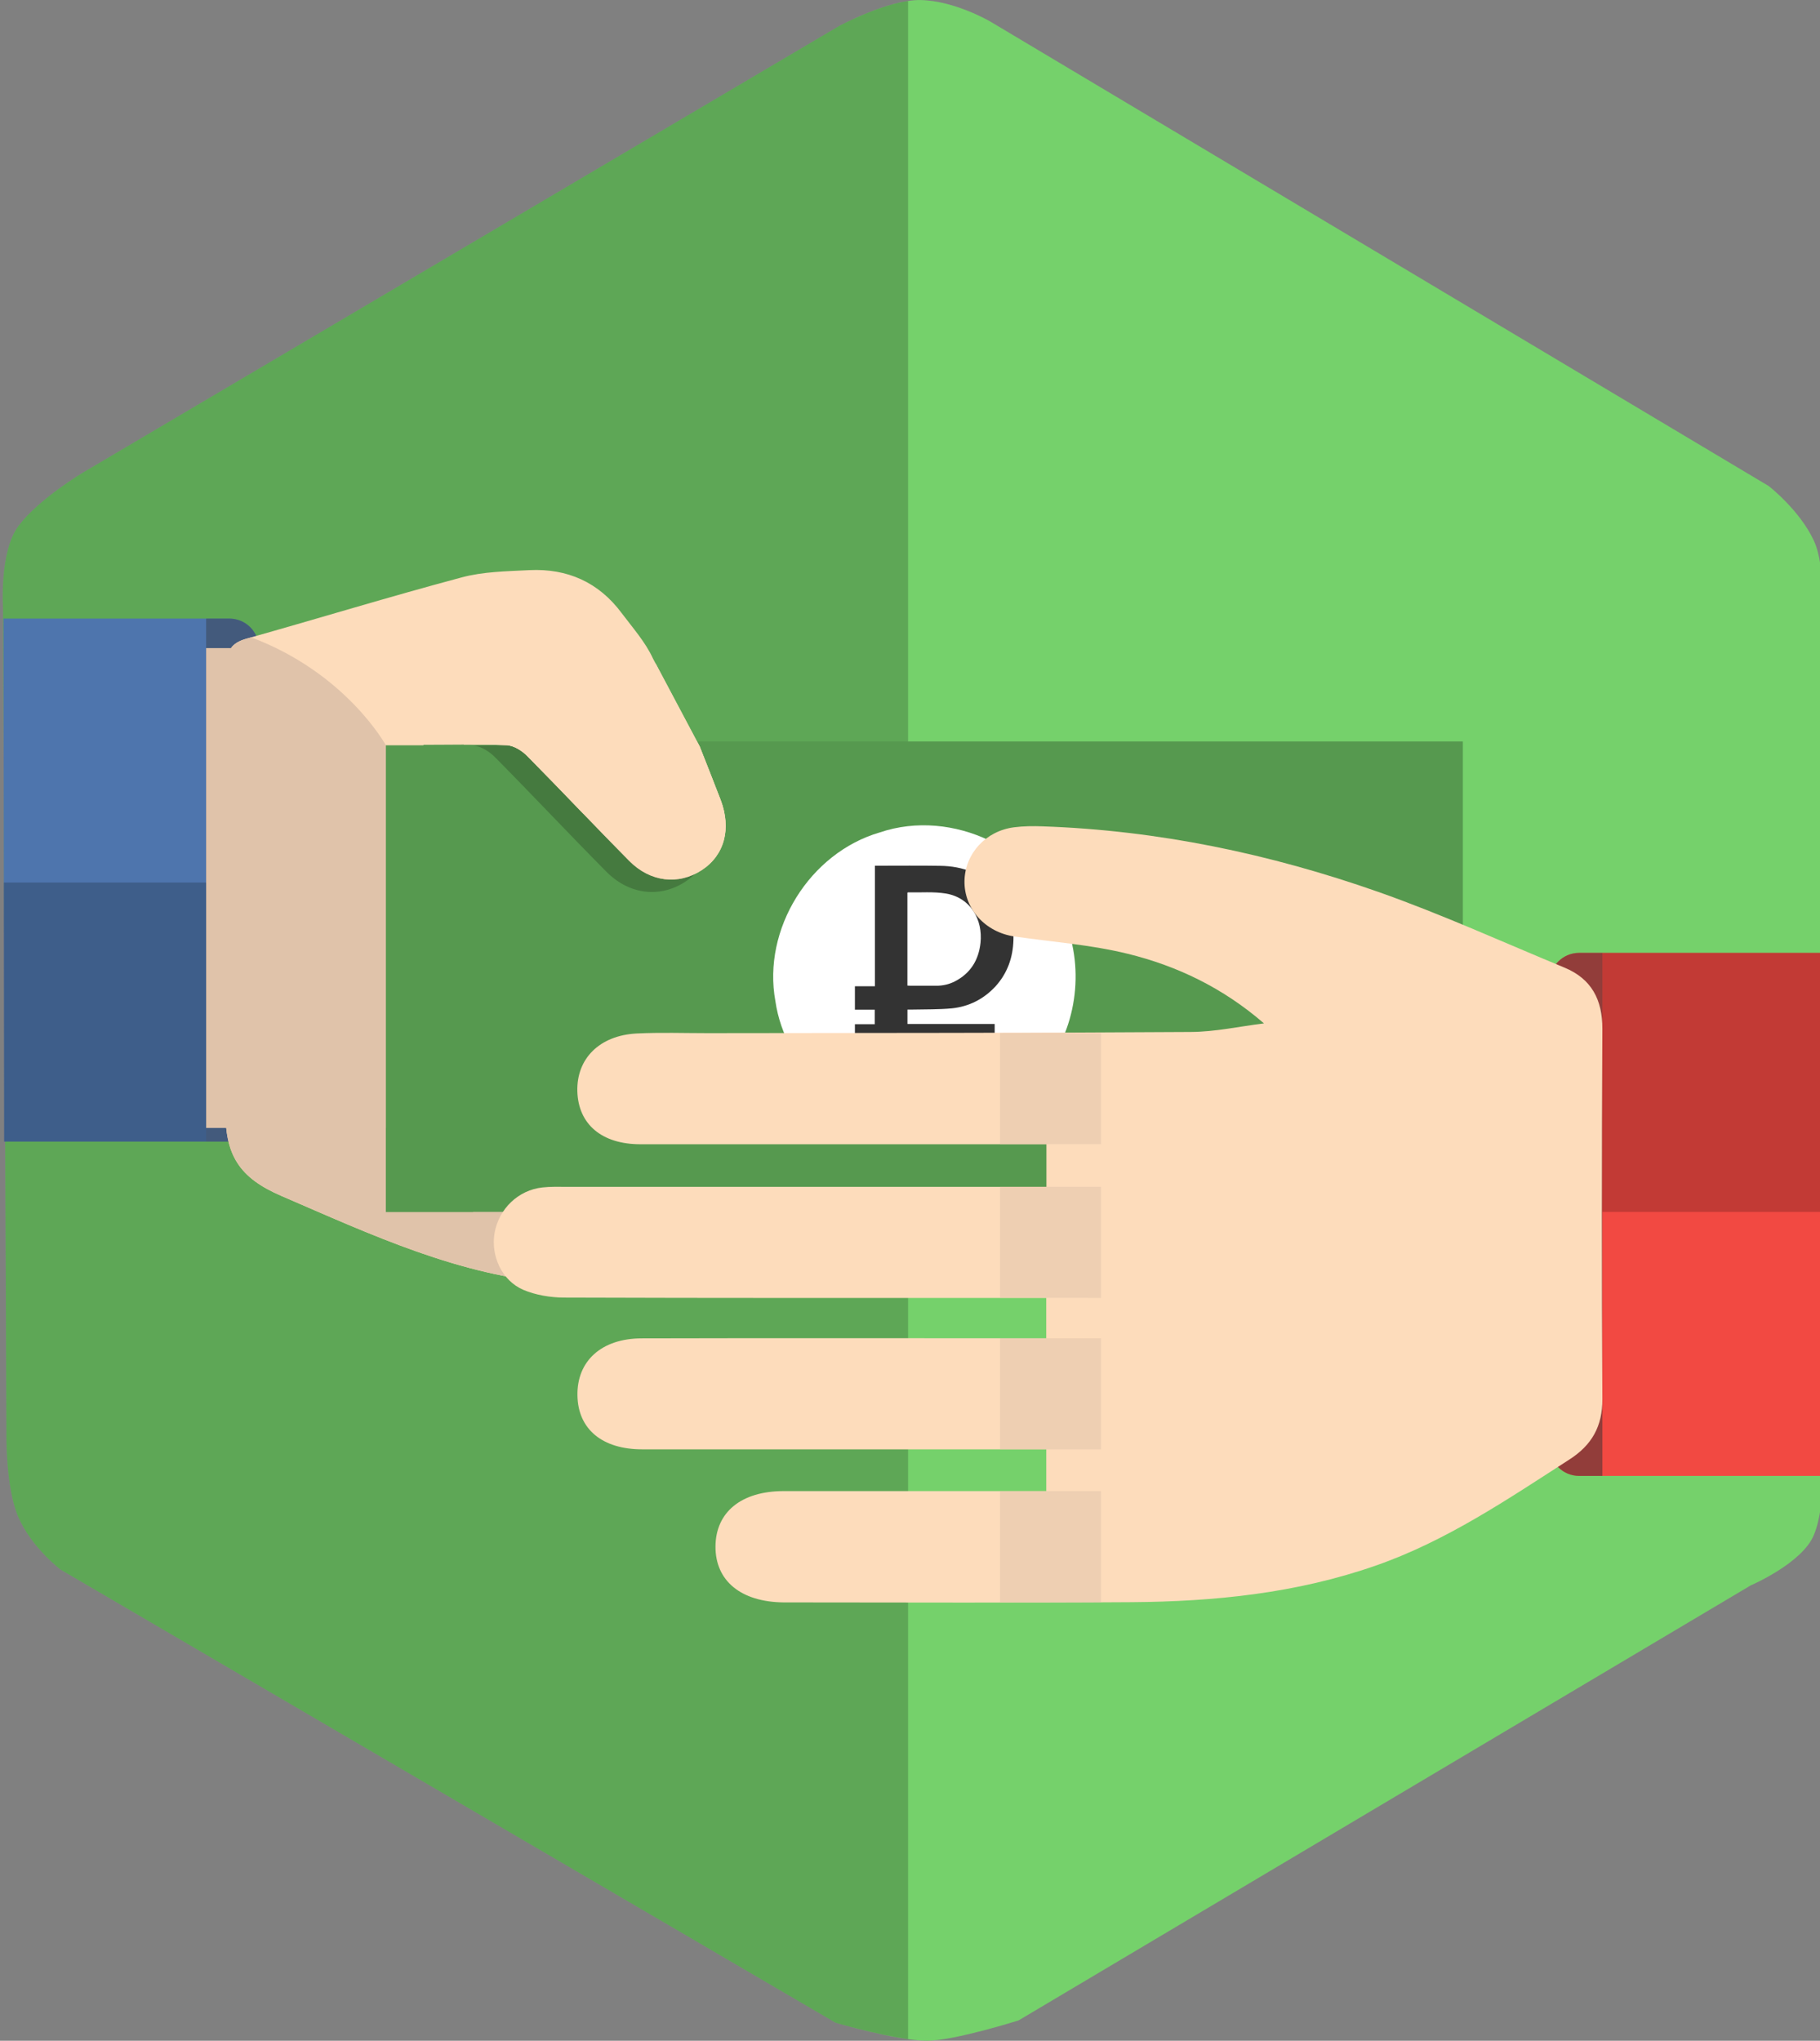 <?xml version="1.0" encoding="utf-8"?>
<!-- Generator: Adobe Illustrator 16.0.3, SVG Export Plug-In . SVG Version: 6.00 Build 0)  -->
<!DOCTYPE svg PUBLIC "-//W3C//DTD SVG 1.1//EN" "http://www.w3.org/Graphics/SVG/1.1/DTD/svg11.dtd">
<svg version="1.1" id="Слой_1" xmlns="http://www.w3.org/2000/svg" xmlns:xlink="http://www.w3.org/1999/xlink" x="0px" y="0px"
	 width="65.17px" height="73.06px" viewBox="0 0 65.17 73.06" enable-background="new 0 0 65.17 73.06" xml:space="preserve">
<rect x="0" y="0" width="65.17" height="73.06" fill="#808080" stroke="none"/>
<path fill-rule="evenodd" clip-rule="evenodd" fill="#75D16B" d="M65.235,22.173c0,0,0.156-1.857-0.281-2.809
	c-0.506-1.101-1.621-1.964-1.621-1.964L35.464,0.773c0,0-1.273-0.749-2.506-0.771c-1.152-0.02-2.916,0.932-2.916,0.932L2.98,16.914
	c0,0-1.576,0.934-2.316,1.913c-0.692,0.919-0.556,2.941-0.556,2.941l0.122,29.53c0,0-0.035,1.938,0.422,3
	c0.473,1.103,1.52,1.895,1.52,1.895L29.92,72.414c0,0,2.196,0.645,3.277,0.645c0.977,0,3.277-0.728,3.277-0.728l26.213-15.572
	c0,0,1.848-0.792,2.263-1.805c0.471-1.142,0.244-2.848,0.244-2.848L65.235,22.173z"/>
<path opacity="0.2" fill-rule="evenodd" clip-rule="evenodd" d="M32.516,0.036c-1.111,0.165-2.474,0.898-2.474,0.898L2.98,16.914
	c0,0-1.576,0.934-2.316,1.913c-0.692,0.919-0.556,2.941-0.556,2.941l0.122,29.53c0,0-0.035,1.938,0.422,3
	c0.473,1.103,1.52,1.895,1.52,1.895L29.92,72.414c0,0,1.469,0.428,2.596,0.585V0.036z"/>
<rect x="13.818" y="26.544" fill-rule="evenodd" clip-rule="evenodd" fill="#56994F" width="38.563" height="16.841"/>
<g>
	<path fill="#FFFFFF" d="M31.51,29.799c2.596-0.875,5.655,0.604,6.617,3.154c0.731,1.783,0.415,3.956-0.823,5.435
		c-1.067,1.319-2.774,2.101-4.472,1.982c-2.479-0.058-4.711-2.083-5.067-4.528C27.292,33.263,28.991,30.529,31.51,29.799z"/>
	<path fill-rule="evenodd" clip-rule="evenodd" fill="#333333" d="M32.486,37.5c0,0.635,0,1.257,0,1.89c-0.385,0-0.763,0-1.152,0
		c0-0.626,0-1.251,0-1.89c-0.246,0-0.479,0-0.722,0c0-0.283,0-0.548,0-0.833c0.232,0,0.468,0,0.71,0c0-0.178,0-0.343,0-0.52
		c-0.234,0-0.466,0-0.71,0c0-0.283,0-0.553,0-0.838c0.234,0,0.468,0,0.716,0c0-1.443,0-2.875,0-4.316c0.056,0,0.096,0,0.135,0
		c0.734,0,1.466-0.008,2.202,0.004c0.814,0.01,1.526,0.273,2.062,0.912c0.421,0.5,0.579,1.098,0.562,1.741
		c-0.017,0.628-0.217,1.195-0.644,1.664c-0.422,0.455-0.949,0.721-1.556,0.785c-0.478,0.045-0.955,0.034-1.431,0.045
		c-0.054,0-0.107,0-0.164,0c0,0.171,0,0.335,0,0.514c1.034,0,2.077,0,3.123,0c0,0.286,0,0.556,0,0.843
		C34.575,37.5,33.535,37.5,32.486,37.5z M32.492,35.284c0.04,0.003,0.079,0.006,0.112,0.006c0.306,0,0.609,0,0.914,0
		c0.235,0.002,0.463-0.048,0.672-0.155c0.563-0.29,0.854-0.766,0.92-1.382c0.087-0.826-0.352-1.614-1.24-1.764
		c-0.445-0.073-0.906-0.032-1.359-0.041c-0.006,0-0.012,0.005-0.019,0.009C32.492,33.064,32.492,34.171,32.492,35.284z"/>
</g>
<path fill-rule="evenodd" clip-rule="evenodd" fill="#4E75AD" d="M8.212,22.145h-8.09c0,0.006,0.003,0.028,0.003,0.028l0.024,18.696
	h8.063c0.586,0,1.06-0.474,1.06-1.059V23.204C9.271,22.619,8.798,22.145,8.212,22.145z"/>
<path opacity="0.4" fill-rule="evenodd" clip-rule="evenodd" fill="#333333" d="M7.381,40.869h0.831c0.586,0,1.06-0.474,1.06-1.059
	V23.204c0-0.585-0.474-1.059-1.06-1.059H7.381V40.869z"/>
<path fill-rule="evenodd" clip-rule="evenodd" fill="#FDDCBB" d="M31.252,41.502c-5.48,0-10.776,0-16.089,0
	c0-4.998,0-9.899,0-14.837c1.04,0,2.016-0.027,2.992,0.018c0.248,0.009,0.538,0.195,0.724,0.383
	c1.227,1.241,2.422,2.513,3.648,3.751c0.757,0.767,1.768,0.877,2.597,0.336c0.817-0.53,1.078-1.482,0.677-2.522
	c-0.242-0.629-0.49-1.255-0.747-1.906l-1.673-3.15c-0.269-0.589-0.724-1.098-1.121-1.627c-0.82-1.102-1.943-1.603-3.302-1.537
	c-0.819,0.042-1.657,0.051-2.437,0.263c-2.574,0.687-5.127,1.469-7.692,2.19c-0.557,0.156-0.712,0.439-0.712,1.007
	c0.024,5.263,0.105,10.528-0.039,15.79c-0.044,1.701,0.502,2.51,2.006,3.157c3.209,1.383,6.39,2.88,9.92,3.124
	c2.685,0.185,5.392,0.066,8.088,0.081c0.685,0.004,1.367,0,2.157,0C29.687,44.333,30.029,42.892,31.252,41.502z"/>
<path fill-rule="evenodd" clip-rule="evenodd" fill="#E0C3AA" d="M31.252,41.502H15.163V29.583c-1.047-1.621-1.345-2.9-1.345-2.9
	s-1.414-2.588-4.826-3.866c-0.054,0.016-0.109,0.032-0.163,0.047c-0.557,0.156-0.712,0.439-0.712,1.007
	c0.024,5.263,0.105,10.528-0.039,15.79c-0.044,1.701,0.502,2.51,2.006,3.157c3.209,1.383,6.39,2.88,9.92,3.124
	c2.685,0.185,5.392,0.066,8.088,0.081c0.685,0.004,1.367,0,2.157,0C29.687,44.333,30.029,42.892,31.252,41.502z"/>
<rect x="13.818" y="40.381" fill-rule="evenodd" clip-rule="evenodd" fill="#56994F" width="20.855" height="3.005"/>
<rect x="13.818" y="26.682" fill-rule="evenodd" clip-rule="evenodd" fill="#56994F" width="3.121" height="16.704"/>
<path fill-rule="evenodd" clip-rule="evenodd" fill="#F24942" d="M65.194,52.106l0.025-17.993h-8.674
	c-0.585,0-1.059,0.474-1.059,1.059v16.607c0,0.586,0.474,1.059,1.059,1.059h8.698C65.231,52.41,65.194,52.106,65.194,52.106z"/>
<path opacity="0.5" fill-rule="evenodd" clip-rule="evenodd" fill="#333333" d="M57.378,34.113h-0.832
	c-0.585,0-1.059,0.474-1.059,1.059v16.607c0,0.586,0.474,1.059,1.059,1.059h0.832V34.113z"/>
<path fill-rule="evenodd" clip-rule="evenodd" fill="#FDDCBB" d="M45.26,36.638c-1.471-1.273-3.106-2.056-4.871-2.49
	c-1.324-0.327-2.704-0.425-4.062-0.621c-1.047-0.151-1.808-0.992-1.791-1.989c0.019-0.978,0.759-1.789,1.772-1.92
	c0.34-0.044,0.687-0.047,1.03-0.034c4.126,0.142,8.129,0.982,12.011,2.345c2.263,0.796,4.452,1.794,6.674,2.713
	c0.967,0.402,1.358,1.15,1.354,2.194c-0.023,4.419-0.023,8.836,0,13.255c0.004,0.968-0.373,1.645-1.188,2.165
	c-2.221,1.43-4.407,2.916-6.932,3.795c-2.838,0.991-5.77,1.286-8.741,1.308c-4.099,0.028-8.199,0.008-12.3,0.008
	c-0.052,0-0.104,0-0.157,0c-1.528-0.017-2.444-0.77-2.439-2c0.006-1.232,0.924-1.985,2.446-1.985c2.808-0.002,5.61,0,8.414,0
	c0.312,0,0.624,0,0.985,0c0-0.506,0-0.942,0-1.495c-0.263,0-0.544,0-0.82,0c-4.549,0-9.101,0-13.65,0
	c-1.431,0-2.297-0.722-2.318-1.925c-0.024-1.234,0.858-2.045,2.3-2.048c4.522-0.012,9.046-0.004,13.568-0.004
	c0.286,0,0.576,0,0.919,0c0-0.476,0-0.905,0-1.443c-0.311,0-0.616,0-0.922,0c-5.45,0-10.899,0.006-16.347-0.013
	c-0.488-0.002-1.009-0.089-1.454-0.276c-0.777-0.335-1.172-1.221-1.031-2.039c0.152-0.864,0.852-1.537,1.716-1.628
	c0.288-0.033,0.581-0.022,0.871-0.022c5.396-0.002,10.793,0,16.187,0c0.314,0,0.627,0,0.986,0c0-0.529,0-0.986,0-1.524
	c-0.322,0-0.604,0-0.891,0c-4.549,0-9.099,0.002-13.647,0c-1.382,0-2.224-0.713-2.259-1.896c-0.031-1.17,0.796-2.002,2.128-2.07
	c0.844-0.042,1.691-0.012,2.54-0.012c5.766-0.008,11.528-0.004,17.295-0.042C43.511,36.941,44.384,36.746,45.26,36.638z"/>
<path fill-rule="evenodd" clip-rule="evenodd" fill="#E0C3AA" d="M8.212,23.202H7.381v17.179h0.831c0.586,0,1.06-0.434,1.06-0.972
	V24.172C9.271,23.636,8.798,23.202,8.212,23.202z"/>
<path opacity="0.2" fill-rule="evenodd" clip-rule="evenodd" d="M25.273,28.819c-0.263-0.687-0.534-1.369-0.813-2.079l-0.105-0.196
	l-7.416,0.15c0.271,0.01,0.587,0.213,0.79,0.418c1.338,1.352,2.639,2.739,3.977,4.089c0.825,0.836,1.928,0.955,2.831,0.366
	C25.426,30.99,25.712,29.952,25.273,28.819z"/>
<path fill-rule="evenodd" clip-rule="evenodd" fill="#FDDCBB" d="M25.801,28.631c-0.242-0.629-0.49-1.255-0.747-1.906l-0.095-0.18
	l-6.804,0.138c0.248,0.009,0.538,0.195,0.724,0.383c1.227,1.241,2.422,2.513,3.648,3.751c0.757,0.767,1.768,0.877,2.597,0.336
	C25.941,30.623,26.202,29.67,25.801,28.631z"/>
<path fill-rule="evenodd" clip-rule="evenodd" fill="#FDDCBB" d="M16.606,26.657c0.521-0.002,1.036,0.001,1.549,0.025
	c0.248,0.009,0.538,0.195,0.724,0.383c0.679,0.686,1.347,1.378,2.015,2.072h5.046c-0.031-0.166-0.072-0.334-0.139-0.507
	c-0.242-0.629-0.49-1.255-0.747-1.906l-1.573-2.964h-6.874V26.657z"/>
<polygon opacity="0.2" fill-rule="evenodd" clip-rule="evenodd" points="57.378,34.113 57.378,43.388 65.207,43.388 65.22,34.113 
	"/>
<polygon opacity="0.2" fill-rule="evenodd" clip-rule="evenodd" points="0.149,40.869 7.381,40.869 7.381,31.596 0.137,31.596 "/>
<path opacity="0.5" fill-rule="evenodd" clip-rule="evenodd" fill="#E0C3AA" d="M35.81,46.461c1.204,0,2.41,0.004,3.616,0.004
	v-3.977c-1.206,0-2.412,0-3.616,0V46.461z M35.81,51.887c1.204,0,2.41,0,3.616,0V47.91c-1.206,0-2.412,0.002-3.616,0.002V51.887z
	 M35.81,57.367c1.204,0,2.41,0.004,3.616,0.006v-3.991c-1.206,0-2.41,0-3.616,0V57.367z M35.81,36.981v3.982c1.204,0,2.41,0,3.616,0
	v-3.988C38.22,36.979,37.014,36.98,35.81,36.981z"/>
</svg>
